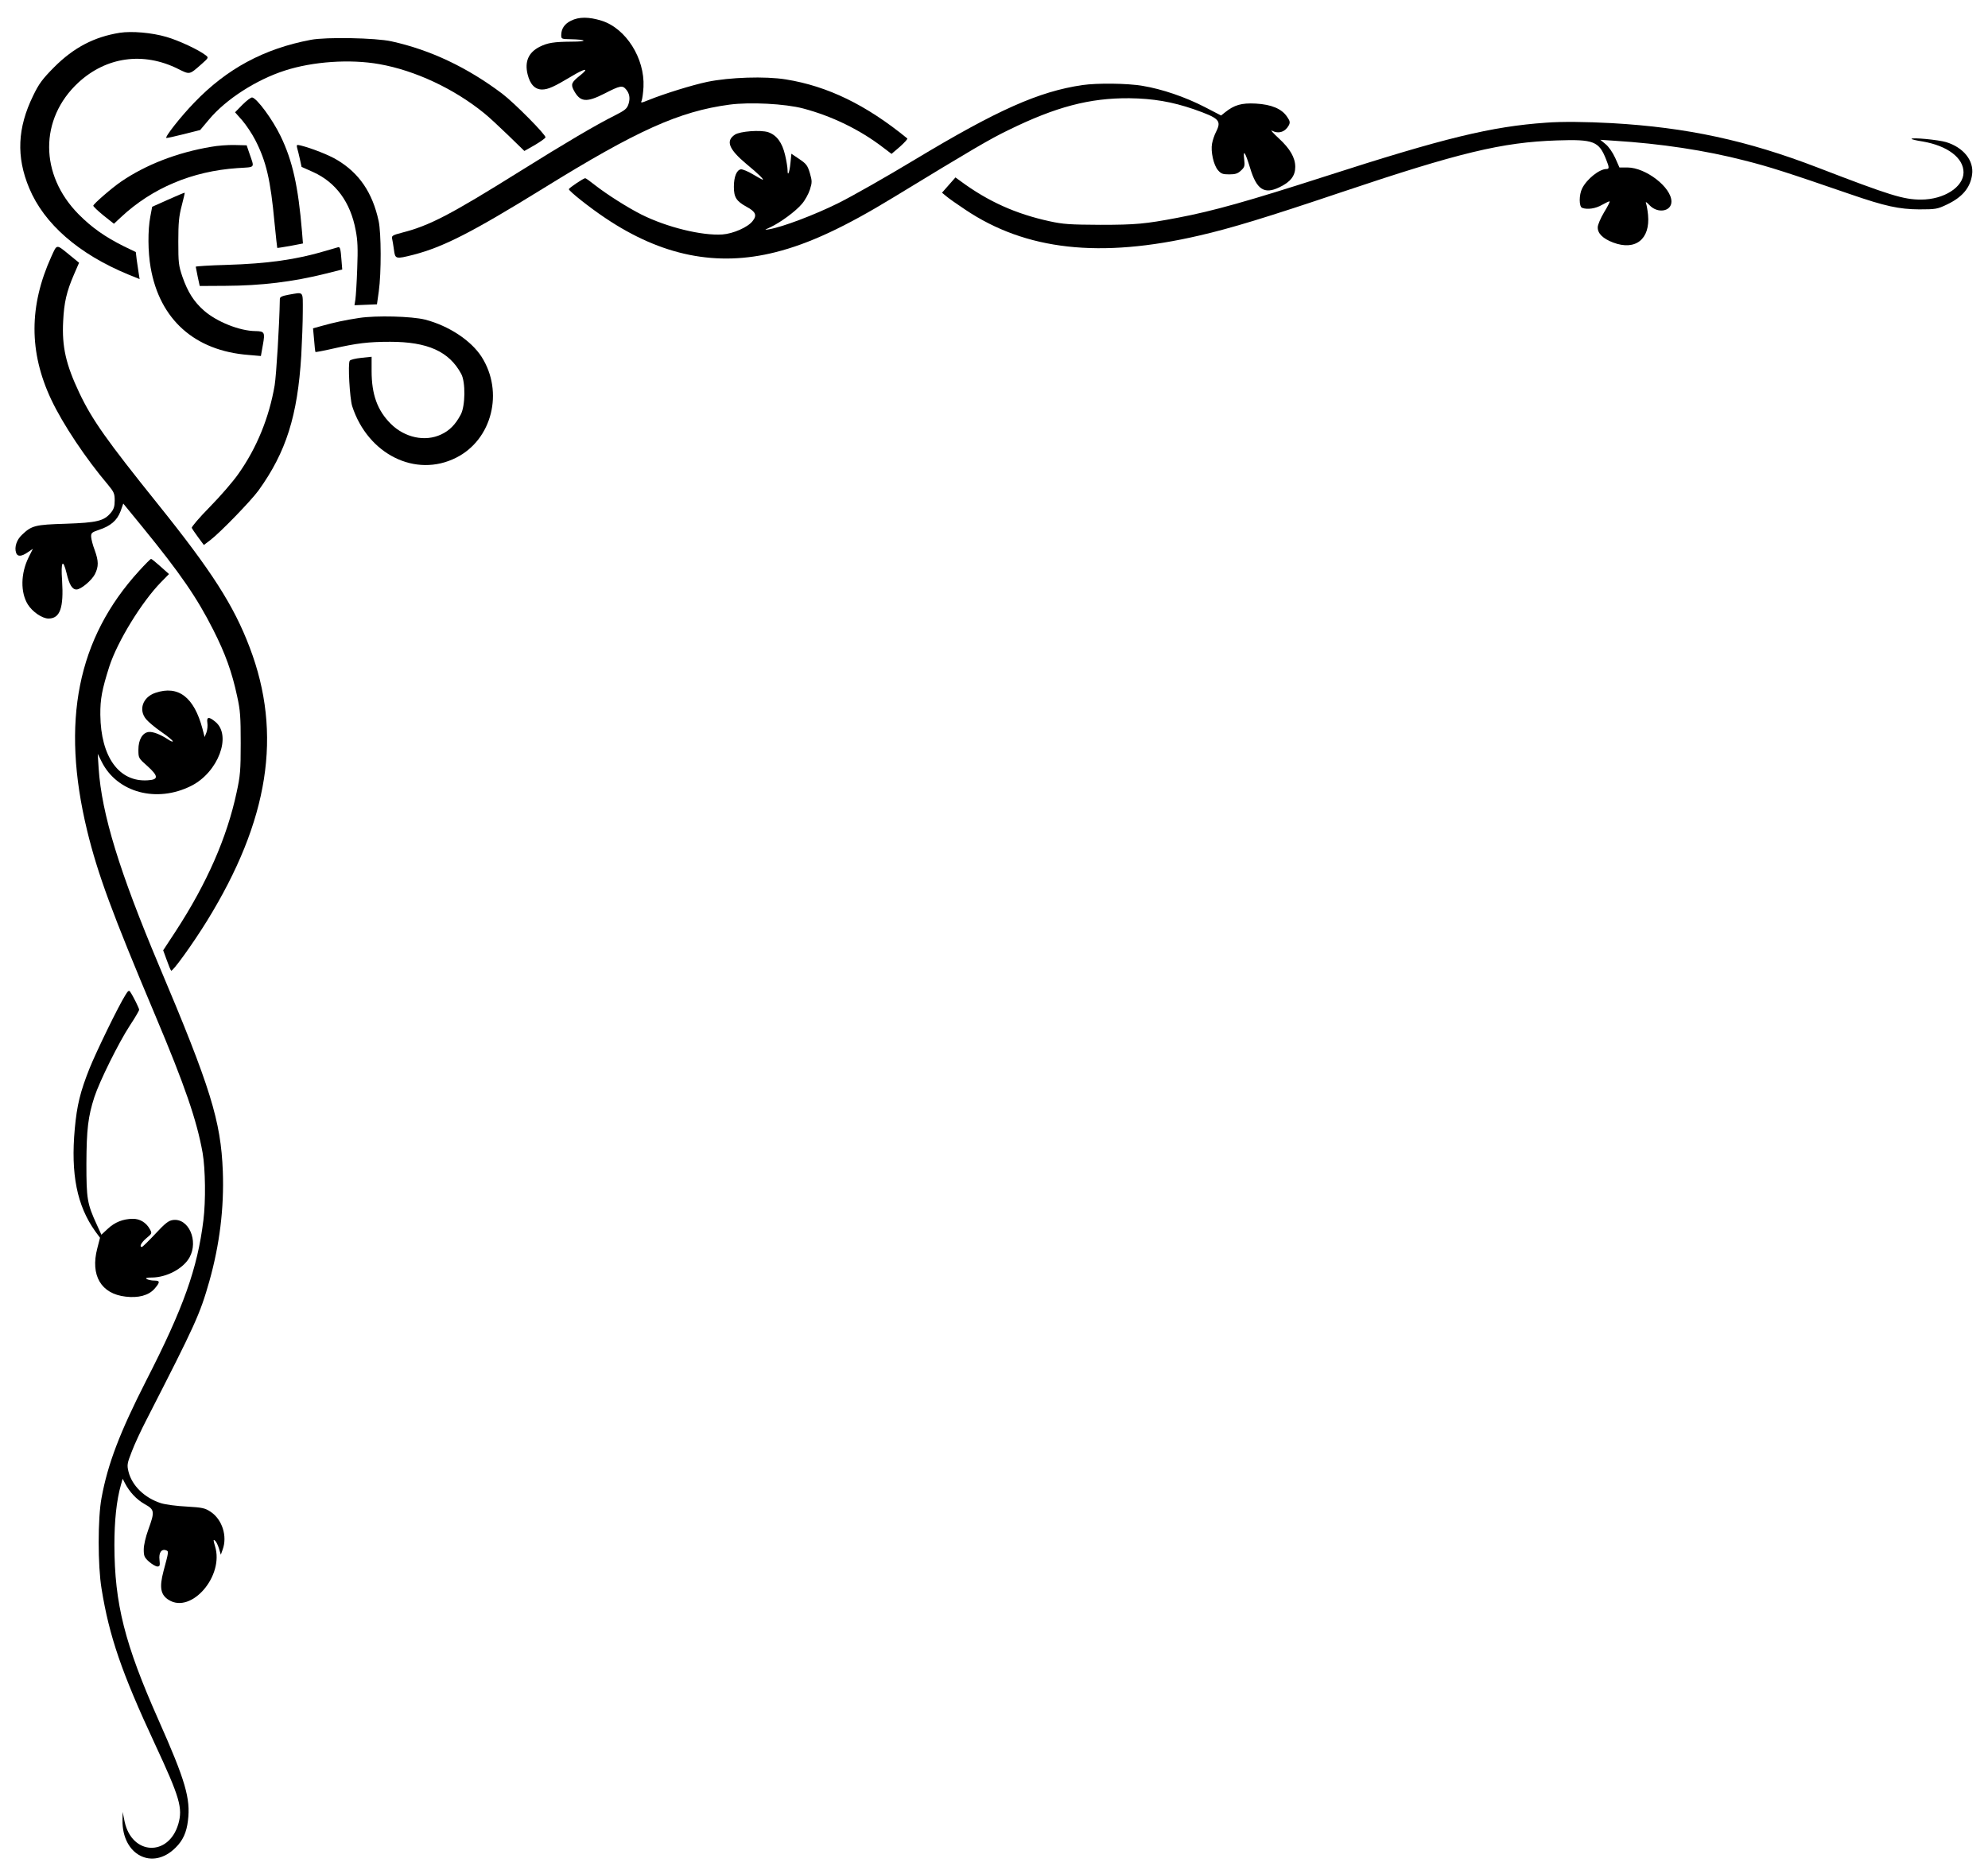 <svg class="border" width="1707" height="1606" viewBox="-10 -10 1300 1220" xmlns="http://www.w3.org/2000/svg">
  <path
    d="M363.4 2c-4.3 2.1-6.4 5.3-6.4 9.5 0 2.4.3 2.5 5.8 2.6 11 .2 12 1.6 1.2 1.6-11.8.1-15.8.7-21.2 3.4-7.2 3.7-9.8 9.6-7.8 17.9 1.6 6.6 4.8 10 9.5 10 3.9 0 8-1.9 19.2-8.6 9.1-5.5 12.1-5.7 5.4-.4-5.3 4.2-5.9 5.6-4 9.3 4.2 8 8.2 8.5 20.5 2.2 9.7-5 11.4-5.3 13.6-2.8 2.5 2.8 3 6 1.8 9.8-1 3.1-2.3 4.1-9 7.5-12.4 6.2-32.4 18-62 36.5-45.8 28.6-59.1 35.5-77 40.1-6.2 1.6-7 2.1-6.6 3.9.3 1.1.8 4.4 1.2 7.2.8 6.3 1.1 6.3 12.7 3.4 19.6-5.1 38.1-14.5 84.9-43.4 61.4-38 89-50.4 121.8-54.8 13.4-1.8 36.4-.6 48.2 2.5 18.9 5 37.1 13.9 52 25.3l5.8 4.4 5.5-4.7c3-2.7 5.2-5.1 4.8-5.4-26.8-21.9-52-34.2-79.4-38.6-13.5-2.2-36.9-1.4-51.4 1.6-9.9 2.1-28 7.7-38.4 11.9-4.9 2-5.3 2-4.5.4.4-1 1-5.1 1.2-9C411.7 26.6 399.3 7 383.4 2c-8.4-2.6-14.8-2.6-20 0zM68.3 9.9c-16.8 2.7-30.1 9.7-42.9 22.5-7.6 7.7-9.9 10.7-13.7 18.6C1.4 72 .5 91 9.1 111.5c9.7 23.3 32.3 43.1 64.8 56.5l7.4 3-.6-3.8c-.3-2-.9-6-1.3-8.8l-.6-5.1-7.7-3.7c-12.4-6.2-21.1-12.3-29.7-21-25.6-25.9-25.7-62.4-.2-86.1 18.3-16.9 42.5-20.3 65.2-9 7.9 3.9 7.3 4 15.6-3.3 4.4-3.9 4.5-4.1 2.5-5.6-4.6-3.6-17.7-9.7-25.7-12-9.6-2.8-22.6-3.9-30.5-2.7z" />
  <path
    d="M193.3 14.5c-30.7 5.8-55 18.9-76.3 41.1-8.9 9.2-19.5 22.7-18.2 23.1.4.1 5.5-1 11.4-2.5l10.7-2.7 5.8-6.9c11-13.2 30.9-26 49.6-32 18.2-5.9 42.6-7.6 61.7-4.2 23.3 4.1 48.8 16 68.5 32 2.8 2.2 9.8 8.7 15.7 14.4l10.7 10.4 6.7-3.8c3.7-2.2 6.9-4.4 7.1-5.1.5-1.5-20.3-22.5-28.2-28.5-22.8-17.2-47-28.7-72.5-34.3-10.3-2.3-42.8-2.9-52.7-1zM697.8 44.1C669.3 48.3 642.3 60.3 588 93c-18.4 11.1-40.9 23.9-50 28.4-15.1 7.5-36.4 15.6-45 17-3.4.6-3.4.6.9-1.4 6.4-3 16.4-10.3 20.5-15.2 2-2.3 4.3-6.5 5.2-9.3 1.5-4.7 1.5-5.6 0-10.8-1.5-5-2.3-6.1-6.9-9.2l-5.2-3.5-.6 6c-.6 6.3-1.9 9.4-1.9 4.6 0-1.5-.7-5.9-1.6-9.7-1.9-8.2-5.5-13.1-11.1-15-5-1.6-18.3-.6-21.7 1.6-6.2 4.1-4.1 9.5 7.6 19.3 7.9 6.5 11.6 10.2 10.5 10.2-.2 0-3.1-1.6-6.3-3.5-3.3-2-6.8-3.4-7.9-3.3-2.8.4-4.6 4.9-4.6 11.4 0 6.9 1.6 9.4 8.3 13.1 6 3.2 7 5.6 3.9 9.4-3.1 4-12.7 8.2-19.7 8.7-13.4.9-36.3-4.7-52.9-13-9.1-4.6-22.4-13-30.6-19.4-3-2.4-5.8-4.4-6.2-4.4-1.1 0-10.7 6.4-10.7 7.2 0 1.2 13.4 11.9 23.9 18.9 36.8 24.7 72.8 32 111.2 22.3 21.9-5.5 45.3-16.4 77.4-36 51.7-31.5 62.8-38 75-43.9 31-15.2 53.1-21 79-20.8 15.6.2 27.9 2.3 42.2 7.2 16.7 5.9 18.2 7.4 14.5 14.8-1.1 2.1-2.2 5.5-2.6 7.6-1 5.2 1 14.2 3.9 17.5 2 2.3 3.1 2.7 7.3 2.7 4 0 5.6-.5 7.7-2.5 2.4-2.2 2.6-3 2.1-7.4-.8-6.9.7-4.7 3.9 5.8 4.2 14 9.2 17.3 19 12.6 7.4-3.5 10.5-7.5 10.5-13.4 0-6-3.4-11.9-10.8-18.7-3.7-3.4-5.7-5.7-4.5-5 4.4 2.3 8.7.9 11.1-3.5.9-1.8.8-2.8-1.1-5.5-3.5-5.3-10.2-8.1-20.5-8.7-9.4-.5-14.1.9-20.2 5.8l-2.5 2-10.6-5.5c-12.8-6.6-28-11.8-40.8-13.9-10-1.7-29.6-1.9-39.3-.5z" />
  <path
    d="m148.6 56.9-4.9 5 4.7 5.3c2.5 2.9 6.4 8.7 8.5 12.8 7.2 14 10 26 12.6 54 .9 9 1.7 16.5 1.8 16.6.1.1 3.9-.5 8.5-1.3l8.3-1.6-.6-7.6c-2.5-29.9-6.2-46.5-14-62.6-5.2-10.8-15.4-24.7-18.6-25.3-.8-.1-3.6 2-6.3 4.7zM1001 68.7c-35.7 2.5-66.3 9.9-145 35.3-49.4 15.9-72.7 22.5-96 26.9-21 4-27.3 4.6-50.5 4.6-19.8-.1-24.4-.4-33-2.3-22.2-4.8-40.4-13-58.4-26.3l-3.3-2.4-4.4 5-4.4 5 2.8 2.3c1.5 1.3 7 5.2 12.3 8.7 39.7 26.7 88.3 32.1 153.2 17 20.5-4.7 44.1-11.9 92.2-28.1 77.6-26.1 105.6-32.9 141.7-34.1 24-.8 27.4.5 32.1 12.5 2.1 5.2 2.1 6.2.2 6.2-4.6 0-12.8 6.5-15.9 12.7-2.1 4.2-2.1 11.9 0 12.7 3.4 1.3 8.9.5 13.1-2 2.5-1.4 4.6-2.4 4.9-2.2.2.3-1.4 3.5-3.7 7.2-2.2 3.7-4.1 8.1-4.1 9.7-.1 4 3.3 7.4 10.1 10 14.6 5.5 24.3-2.2 22.8-18.1-.3-3-.9-6.4-1.3-7.5-.5-1.4.2-1 2.3 1.2 5.3 5.6 14.3 4.1 14.3-2.4 0-9.3-16.7-22.2-28.7-22.3h-5.3l-2.8-6.3c-1.7-3.7-4.3-7.4-6.3-9l-3.4-2.8 9 .6c30.5 1.9 59.7 6.3 85.6 13 15.8 4 26.8 7.5 68.9 22 22.9 7.9 31.9 9.8 45 9.9 10.8 0 11.9-.2 18-3.1 10.2-4.8 15.4-11 16.6-19.6 1.3-9.2-5.6-17.8-17-21.3-5.1-1.5-22.6-3.2-22.6-2.1 0 .3 3.3 1.1 7.3 1.7 16.2 2.8 26.7 10.7 26.7 20.2 0 9.6-12.8 17.8-27.8 17.8-11.5 0-20.2-2.7-67.7-21-46-17.7-85.4-26.2-134.5-29-16.5-.9-32.8-1.1-43-.3z" />
  <path
    d="M128 84.5c-22.1 3.7-42.7 11.7-58.9 22.8-6 4.1-18.1 14.6-18.1 15.7 0 .5 3 3.4 6.7 6.4l6.8 5.4 4.5-4.2c20.5-19.2 46.7-30.2 76.3-32.2 12.1-.8 11.2.4 7.7-9.9l-1.7-5-7.9-.2c-4.3-.1-11.3.4-15.4 1.2zM184.3 85.2c.4 1.3 1.2 4.6 1.8 7.3l1.1 5.1 7.6 3.4c14.8 6.7 24.4 19.7 27.8 38.1 1.3 6.6 1.5 11.9 1 24.9-.3 9.1-.9 18.2-1.2 20.3l-.6 3.8 7.3-.3 7.4-.3 1.2-8.5c1.7-12.2 1.6-38.1-.1-46-4-18.5-12.7-31.3-27.1-39.9-5.2-3.2-17-7.8-23.9-9.5-2.6-.6-2.8-.5-2.3 1.6z" />
  <path
    d="m100 119-10.5 4.7-1.2 6.4c-1.7 8.9-1.6 23 .2 33.3 5.9 34 28.8 54.5 64 57.2l8.1.7 1.3-7.3c1.5-8.2 1.1-8.9-4.9-9-10.3-.1-25.3-6.1-33.6-13.4-6.6-5.8-10.6-12.1-14.1-22.1-2.5-7.4-2.7-9.1-2.7-23 0-12.3.4-16.5 2.2-23.4 1.2-4.6 2.1-8.5 2-8.6-.2-.1-5 1.9-10.8 4.5zM23.6 156.2c-14.7 32.4-14.7 62.6-.1 93.6 7.7 16.3 22.7 38.7 37.2 55.8 3.8 4.6 4.3 5.7 4.3 10.2 0 3.9-.6 5.7-2.5 8-4.5 5.4-9 6.5-29.5 7.2-20.2.6-22.3 1.2-28.7 7.3-3.4 3.2-5 8-3.8 11.6.8 2.7 3.4 2.7 7.6-.2l3.4-2.3-2.8 5.6c-5.2 10.5-5.4 22.9-.5 30.8 3 4.8 9.4 9.2 13.5 9.2 7.6 0 10-7 8.9-24.8-.9-12.5.5-14.8 2.9-5 1.8 7.7 3.7 10.8 6.5 10.8 2.9 0 9.8-5.8 12-9.9 2.6-5.1 2.5-8.7-.1-15.9-1.2-3.1-2.2-7-2.3-8.6-.1-2.6.4-3 5.1-4.6 7.6-2.5 11.8-6.1 14.1-12.1l1.8-5.1 12.6 15.4c24.7 30.3 35.6 46.1 46.3 67.3 7.8 15.4 12.2 27.5 15.6 43.5 2 9 2.3 13.3 2.3 30.5 0 17.8-.3 21.4-2.7 32.3-6.3 29.5-19.5 59.6-40 91l-8 12.2 2.3 6.3c1.2 3.4 2.5 6.6 2.9 7 .9.9 14.2-17.6 23.3-32.3 40.7-65.9 49.6-122.5 28.1-179-10.4-27.5-24.9-50.1-60.2-94-33.5-41.7-42.8-54.9-51.2-72.5-8.8-18.6-11.5-30.2-10.6-47.1.6-12.1 2.2-19.2 7.1-30.5l3.3-7.6-6-4.9c-9.1-7.4-8.3-7.5-12.1.8z" />
  <path
    d="M202.7 152.6c-18.7 5.6-37.6 8.3-64.4 9.1-11.2.3-20.3.9-20.3 1.2.1.3.7 3.3 1.3 6.6l1.3 6 16.9-.1c23.2-.1 44.1-2.6 65.6-8l10.7-2.7-.5-6.1c-.5-7-.9-8.6-2-8.5-.4.1-4.3 1.2-8.6 2.5zM178.8 181.2c-4.3.8-5.8 1.5-5.8 2.7-.3 17.4-2.3 49.7-3.4 56.6-3.6 21-11.7 41-23.8 58-3.4 4.9-11.8 14.6-18.6 21.5-6.7 6.8-12 13-11.8 13.7.3.7 2.2 3.5 4.2 6.2l3.7 5 4.1-3.1c6.7-5.1 26.7-25.8 31.6-32.5 18.1-25.1 25.6-48.9 28-88.3.5-9.1 1-22 1-28.8 0-13.8.9-12.7-9.2-11zM224.9 196.4c-9.2 1.4-16.3 2.9-24.8 5.3l-5.4 1.5.7 7.6c.3 4.1.7 7.7.9 7.9.2.1 5.3-.8 11.3-2.2 15.8-3.6 23.4-4.5 37.5-4.5 24.5 0 38.6 6.3 46.5 21 2.9 5.3 2.7 21-.3 26.6-3.5 6.6-7.4 10.5-12.8 13-10.5 5-23.9 2.1-33-7-8.7-8.7-12.5-19.1-12.5-34.5v-9.3l-6.7.7c-3.8.4-7.2 1.2-7.6 1.9-1.3 1.7 0 24.6 1.6 29.7 10.2 31.5 41.5 47.1 68 33.7 23.5-11.8 31.3-43 16.6-66-6.9-10.7-21.5-20.3-36.9-24.3-8.8-2.2-32-2.8-43.1-1.1zM81 361.8c-40.4 44.2-51.3 98.6-34 170 6.9 28.3 16.2 53.6 44.5 120.7 19.4 46 27.2 68.7 31 90 1.8 10.5 2.1 31.3.5 44.1-3.9 31.5-13 57.2-37.4 104.8-17.3 34-25.1 54.4-29.2 76.7-2.5 13.2-2.5 44.3 0 59.4 5 31.1 13.2 55 34.9 101.6 16.3 35 18.3 41.9 15.3 52.3-6.3 21.5-30.3 20.5-35.1-1.5l-1.3-6.4-.1 5.5c-.3 22.7 19.6 33 34.7 17.9 4.8-4.7 7.2-10 8.1-17.7 1.8-14.4-1.7-26.3-19.2-65.7-22.2-50-28.8-76.1-28.9-114.5 0-15.9 1.4-29.4 4.3-39.5l1.1-3.9 1.5 2.9c3 5.8 7.6 10.7 12.9 13.7 6.5 3.6 6.7 4.8 2.4 16.6-1.8 5-3 10.2-3 13.1 0 4.3.4 5.2 3.5 8 2 1.7 4.4 3.1 5.4 3.1 1.6 0 1.8-.6 1.4-4.3-.6-4.7 1.3-7.4 4.3-6.3 1.8.7 1.8.6-1.7 13.7-2.8 10.6-1.9 15.5 3.5 18.8 14.8 9.2 36.3-15.8 30.2-35.2-1.2-4.1-1.2-4.6 0-3.6.8.6 1.9 2.9 2.6 5.2l1.2 4 1.2-3.4c3.2-8.7-.3-19.7-7.9-24.7-3.6-2.4-5.3-2.8-15.6-3.4-6.4-.3-13.9-1.3-16.8-2.2-10.7-3.4-19-11.4-21.3-20.7-1-4.2-.9-5.3 2.1-12.9 1.7-4.6 6.2-14.3 9.9-21.4 31.8-62.1 34.7-68.4 40.9-90.2 6.7-23.8 9.7-47.9 8.8-71.9-1.3-33-7.9-54.5-41.8-134.7-25.8-61.3-37.4-98.9-39.4-128.8l-.6-9.5 2.6 5.2c10.1 20.2 36.1 27.1 58.6 15.7 17.5-8.8 26.6-32.8 15.8-41.8-4.3-3.6-5.9-3.4-5.3.6.3 1.8 0 4.6-.6 6.3l-1.2 3-1.4-5.4c-5.5-20.7-15.8-28.6-30.8-23.5-8.3 2.8-11.2 11.2-6 17.3 1.4 1.7 5.9 5.5 10 8.3 4.1 2.8 7.4 5.6 7.4 6.1s-1.5-.1-3.2-1.3c-5.1-3.3-9.8-5.1-12.6-4.8-4 .5-6.7 5-6.7 11.5 0 5.5 0 5.6 5.9 10.8 7.3 6.6 7.4 8.9.1 9.3-18.7 1.2-30.6-15.3-30.9-42.8-.1-10.4 1.1-16.6 5.9-31.7 5.3-16.3 21.1-42.1 33.8-55.1l5.2-5.3L95 359c-3-2.7-5.8-5-6.2-5-.4 0-3.9 3.5-7.8 7.8z" />
  <path
    d="M72.1 639.1c-4.7 7.4-19.1 37.1-23.5 48-6.1 15.3-8.3 24.2-9.7 39.6-2.7 29.6 1.4 50.3 13.4 67.1l3.1 4.2-1.8 7c-4.6 17.6 2.5 29.7 18.6 31.5 8.3 1 15-.8 18.8-5.1 3.8-4.4 3.8-5.4-.2-5.4-1.8 0-4-.5-4.8-1-1.1-.7-.2-1 3.2-1 9.7 0 20.6-5.8 24.7-13.1 6.1-10.9-.6-26-10.9-24.5-2.8.4-5 2.1-11.5 9.1-4.4 4.7-8.3 8.5-8.7 8.5-1.9 0-.5-2.8 2.9-5.7 3.7-3.1 3.8-3.2 2.3-5.9-2.4-4.4-6.6-6.9-11.3-6.8-6.3.1-11.6 2.2-16.2 6.5l-4.2 3.9-3.1-6.8c-6.2-13.5-6.7-16.7-6.7-39.7.1-22.5 1.1-30.8 5.2-43.5 3.4-10.4 15.9-35.6 23.2-46.8 3.4-5.1 6.1-9.8 6.1-10.3 0-1-4-9.1-5.9-11.8-.7-1.1-1.4-.7-3 2z" />
</svg>